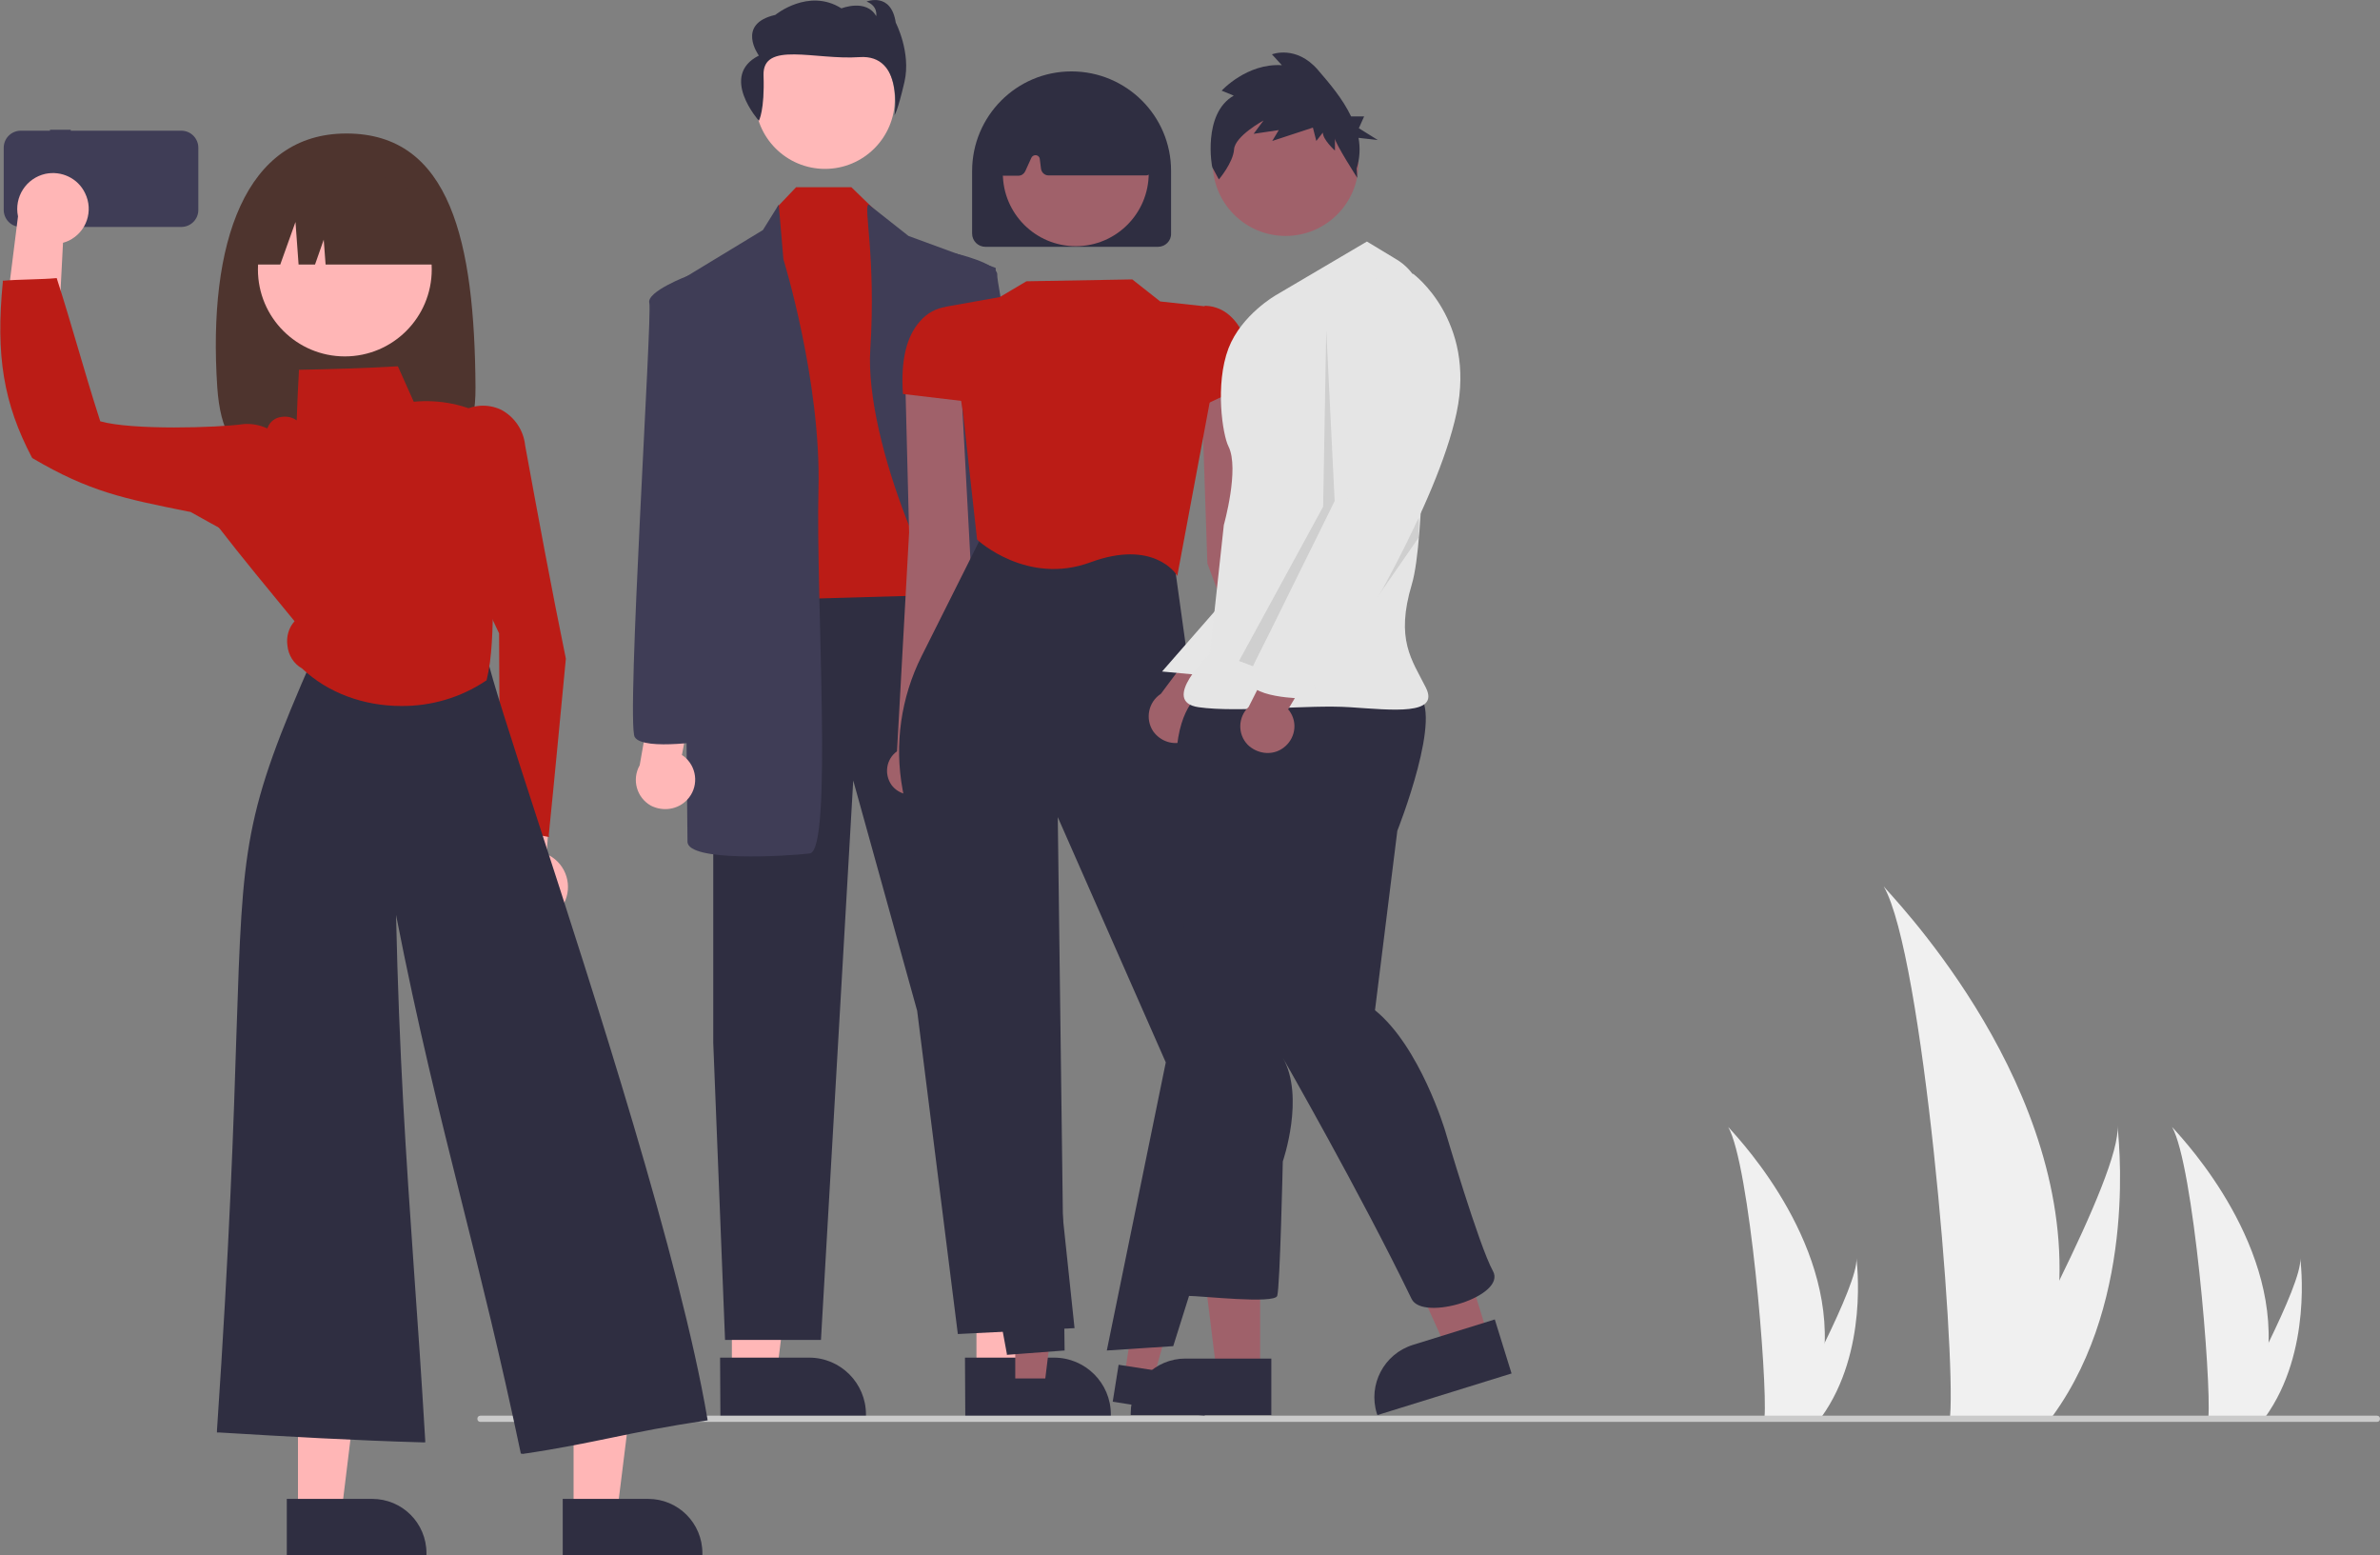 <?xml version="1.0" encoding="utf-8"?>
<!-- Generator: Adobe Illustrator 27.7.0, SVG Export Plug-In . SVG Version: 6.00 Build 0)  -->
<svg version="1.1" id="Ebene_1" xmlns="http://www.w3.org/2000/svg" xmlns:xlink="http://www.w3.org/1999/xlink" x="0px" y="0px"
	 viewBox="0 0 766.8 500.9" style="enable-background:new 0 0 766.8 500.9;" xml:space="preserve">
<rect x="0" y="0" width="766.8" height="500.9" fill="#808080" stroke="none"/>
<style type="text/css">
	.st0{fill:#F0F0F0;}
	.st1{fill:#FFB7B7;}
	.st2{fill:#2F2E41;}
	.st3{fill:#FFB8B8;}
	.st4{fill:#BB1C16;}
	.st5{fill:#3F3D56;}
	.st6{fill:#A0616A;}
	.st7{fill:#9F616A;}
	.st8{fill:#E6E6E6;}
	.st9{fill:#E5E5E5;}
	.st10{opacity:0.1;enable-background:new    ;}
	.st11{fill:#CACACA;}
	.st12{fill:#4E342E;}
	.st13{fill:#FFB6B6;}
</style>
<path id="ae90ee98-50a6-4343-bcab-c7717b4ab754-449" class="st0" d="M663.5,412.2c-0.4,14.9-2.9,29.6-7.4,43.8
	c-0.1,0.3-0.2,0.7-0.3,1h-27.6c0-0.3,0.1-0.6,0.1-1c1.8-21.2-8.7-148.5-21.4-170.5C608,287.3,665.6,345,663.5,412.2z"/>
<path id="ace95f5d-9239-4670-9a5e-89bd21d3a3cd-450" class="st0" d="M661.4,456c-0.2,0.3-0.5,0.7-0.7,1H640c0.2-0.3,0.3-0.6,0.6-1
	c3.4-6.2,13.6-24.6,23-43.8c10.1-20.6,19.4-41.9,18.6-49.7C682.3,364.3,689.3,417.5,661.4,456z"/>
<path id="b1e24b1a-80e9-492b-ae8f-155b8492cb31-451" class="st0" d="M730.9,432.5c-0.2,8.2-1.6,16.2-4.1,24
	c-0.1,0.2-0.1,0.4-0.2,0.5h-15.1c0-0.2,0-0.3,0-0.5c1-11.6-4.8-81.4-11.7-93.5C700.5,364,732.1,395.6,730.9,432.5z"/>
<path id="b092796d-fbce-4787-85db-a435af6317d1-452" class="st0" d="M729.8,456.5c-0.1,0.2-0.3,0.4-0.4,0.5H718
	c0.1-0.2,0.2-0.3,0.3-0.5c1.9-3.4,7.4-13.5,12.6-24c5.5-11.3,10.6-23,10.2-27.2C741.2,406.2,745.1,435.3,729.8,456.5z"/>
<path id="f749498b-12ad-4a63-9639-cd9a5a319912-453" class="st0" d="M587.9,432.5c-0.2,8.2-1.6,16.2-4.1,24
	c-0.1,0.2-0.1,0.4-0.2,0.5h-15.1c0-0.2,0-0.3,0-0.5c1-11.6-4.8-81.4-11.7-93.5C557.5,364,589.1,395.6,587.9,432.5z"/>
<path id="a1477d31-24e2-4198-a2a2-41d3c8f4997f-454" class="st0" d="M586.8,456.5c-0.1,0.2-0.3,0.4-0.4,0.5H575
	c0.1-0.2,0.2-0.3,0.3-0.5c1.9-3.4,7.4-13.5,12.6-24c5.5-11.3,10.6-23,10.2-27.2C598.2,406.2,602.1,435.3,586.8,456.5z"/>
<polygon class="st1" points="314.6,442.1 329.1,442.1 336.1,386 314.6,386 "/>
<path class="st2" d="M310.9,437.3l28.7,0h0c10.1,0,18.3,8.2,18.3,18.3v0.6l-46.9,0L310.9,437.3z"/>
<polygon class="st1" points="235.8,442.1 250.3,442.1 257.2,386 235.8,386 "/>
<path class="st2" d="M232,437.3l28.7,0h0c10.1,0,18.3,8.2,18.3,18.3v0.6l-46.9,0L232,437.3z"/>
<polygon class="st2" points="229.8,187.6 229.8,335.9 233.6,431.6 264.5,431.6 274.9,251.4 295.5,325.6 308.6,429.7 346.2,427.8 
	320.8,187.6 "/>
<circle class="st3" cx="265.8" cy="31.9" r="22.5"/>
<polygon class="st4" points="256.5,60.3 250.5,66.6 244.8,193.3 311.5,191.4 295.5,80.7 281.4,67.2 274.3,60.3 "/>
<path class="st5" d="M245.8,74.1l5.1-8.2l1.5,17.6c0,0,12.2,39.4,11.3,74.1s4.7,116.3-2.8,117.3c-7.5,0.9-39.4,2.8-39.4-3.8
	s-1.9-181.1-1.9-181.1L245.8,74.1z"/>
<path class="st5" d="M279.9,65.9L292.7,76l28.1,10.3c0,0,0,120.1,5.6,148.2s16,31,2.8,31.9s-12.2-3.8-12.2-3.8s9.4-46.9-2.8-56.3
	s-35.7-63.8-33.8-93.8S278,65.9,279.9,65.9z"/>
<path class="st2" d="M244.5,38.9c0,0,1.9-3.4,1.5-14.6s16.6-4.9,30.9-5.9s11.3,18.7,11.3,18.7s1-1.2,3.2-10.7s-2.8-19.1-2.8-19.1
	c-1.5-10-9.4-6.8-9.4-6.8c3.8,1.5,3.1,4.7,3.1,4.7c-3.2-5.7-11.2-2.5-11.2-2.5c-10.6-6.7-21.3,2.1-21.3,2.1
	c-12.8,2.9-5.3,13.1-5.3,13.1C231.6,24.4,244.5,38.9,244.5,38.9z"/>
<path class="st1" d="M221.4,257.6c3.6-3.8,3.4-9.8-0.4-13.4c-0.4-0.4-0.8-0.7-1.3-1l4.1-21.3l-12.4-5.6l-5.3,30.2
	c-2.6,4.6-1,10.4,3.6,13C213.6,261.5,218.4,260.8,221.4,257.6L221.4,257.6z"/>
<path class="st5" d="M224.2,90.1l-2.5-1.3c0,0-13.5,5.1-12.5,8.8s-7.5,135.1-4.7,139.8s25.3,0.9,25.3,0.9L224.2,90.1z"/>
<path class="st1" d="M331.3,248.7c-4.1-3.3-4.8-9.3-1.5-13.4c0.3-0.4,0.7-0.8,1.2-1.2l-7-20.6l11.5-7.3l9.4,29.2
	c3.2,4.2,2.4,10.2-1.8,13.4C339.6,251.6,334.7,251.5,331.3,248.7L331.3,248.7z"/>
<path class="st5" d="M320.3,230.8c0,0,22.8,0.6,25-4.4s-24.4-134-24-137.8s-13.6-7-13.6-7l-2.3,1.7L320.3,230.8z"/>
<path class="st6" d="M421.2,236.6L407,167.4l-6.2-51.1l-13.7,8.9l1.9,56.3l21.9,58.4c-2,3.7-0.5,8.4,3.2,10.3s8.4,0.5,10.3-3.2
	C426.4,243.2,425,238.6,421.2,236.6C421.2,236.6,421.2,236.6,421.2,236.6L421.2,236.6z"/>
<path class="st6" d="M289,242l3.9-70.5l-1.3-51.5l18.2,6.8l3,56l-13.2,61c2.5,3.4,1.7,8.2-1.7,10.7c-3.4,2.5-8.2,1.7-10.7-1.7
	C284.8,249.3,285.5,244.5,289,242C289,242,289,242,289,242L289,242z"/>
<polygon class="st6" points="327.1,447.1 336.4,447.1 340.8,411.2 327.1,411.2 "/>
<path class="st2" d="M324.7,444l18.3,0h0c6.4,0,11.7,5.2,11.7,11.7v0.4l-29.9,0L324.7,444z"/>
<polygon class="st6" points="362.3,443 371.5,444.4 381.3,409.7 367.8,407.6 "/>
<path class="st2" d="M360.4,439.6l18.1,2.8l0,0c6.4,1,10.7,6.9,9.7,13.3l-0.1,0.4l-29.6-4.6L360.4,439.6z"/>
<path class="st2" d="M324.4,436.4l0-0.3l-33.6-181.8c-2.7-14.6-0.5-29.7,6.1-42.9l20.4-40.7l60.7,8.2l7.2,51.8l25.5,98.9l0,0.1
	l-32.7,103.9l-21.4,1.4l19-92.8l-34.8-79L343,435L324.4,436.4z"/>
<path class="st4" d="M379.3,185.5l-0.4-0.6c-0.1-0.1-7.4-11.2-27.5-3.8c-20.5,7.6-36.4-7.1-36.5-7.2l-0.1-0.1l-4.6-41.4l-5.5-33.6
	l17.4-3.1l8.6-5.1l34.1-0.6l9,7.1l14.7,1.6l1.3,30.6l0,0L379.3,185.5z"/>
<path class="st4" d="M384.1,132.3v-26.2l4.1-7.6l0.2,0c3.3,0.1,6.3,1.5,8.6,3.9c4.2,4.2,6.1,11.3,5.6,21l0,0.2L384.1,132.3z"/>
<path class="st4" d="M312,129.4l-21.1-2.5l0-0.2c-0.7-10.5,1.1-18.3,5.5-23.2c2.2-2.6,5.3-4.3,8.7-4.7l0.1,0l5.7,5.2L312,129.4z"/>
<path class="st2" d="M373.1,79.5h-55.6c-2.4,0-4.3-1.9-4.3-4.3V55.1c0-17.7,14.3-32.1,32-32.1c17.7,0,32.1,14.3,32.1,32
	c0,0,0,0.1,0,0.1v20.1C377.4,77.6,375.4,79.5,373.1,79.5z"/>
<circle class="st6" cx="346.6" cy="55.8" r="23.5"/>
<path class="st2" d="M368.9,56.5h-31.1c-1.2,0-2.2-0.9-2.4-2.1l-0.4-3.2c-0.1-0.8-0.8-1.3-1.6-1.2c-0.5,0.1-0.9,0.4-1.1,0.8l-2,4.4
	c-0.4,0.8-1.2,1.4-2.2,1.4h-4.7c-1.3,0-2.4-1.1-2.4-2.4c0-0.1,0-0.2,0-0.2l1.9-19.4c0.1-0.8,0.6-1.6,1.4-2c14.2-6.6,28.6-6.6,42.9,0
	c0.7,0.3,1.2,1,1.4,1.8l2.8,19.4c0.2,1.3-0.7,2.5-2,2.7C369.2,56.5,369.1,56.5,368.9,56.5L368.9,56.5z"/>
<path class="st7" d="M381.7,238.8c4.5-1.6,6.8-6.5,5.2-11c-0.2-0.5-0.4-0.9-0.6-1.4l20.1-23l-15.7-2.2L374,223.5
	c-4,2.6-5.1,8-2.5,12C373.8,238.8,378,240.2,381.7,238.8z"/>
<polygon class="st7" points="406,442.2 392,442.2 385.3,388.1 406,388.1 "/>
<path class="st2" d="M409.6,455.8l-45.3,0v-0.6c0-9.7,7.9-17.6,17.6-17.6h0l27.7,0L409.6,455.8z"/>
<polygon class="st7" points="479.5,430.5 466.1,434.6 443.7,384.9 463.5,378.8 "/>
<path class="st2" d="M487,442.4l-43.2,13.4l-0.2-0.5c-2.9-9.3,2.3-19.2,11.6-22.1l0,0l26.4-8.2L487,442.4z"/>
<path id="f1066638-9b86-4717-bcc8-db5f2da468bd-455" class="st8" d="M395.2,192.5l-20.8,23.8l16.3,1.5L395.2,192.5z"/>
<path id="af262a15-c86f-47ab-a56c-b4ab6ae66702-456" class="st2" d="M387.1,223.2c0,0-7.2,3.6-8.1,19.9s2.7,58.7,2.7,58.7
	s-3.6,19,0,36.1s-3.6,79.5,0.9,79.5s28,2.7,28.9,0s1.8-43.3,1.8-43.3s7.2-20.8,0-33.4c0,0,25.2,44,41.5,77.7
	c3.6,7.4,30.7-0.9,26.2-9s-15.4-45.2-15.4-45.2s-8.1-27.1-22.6-38.8l7.2-57.8c0,0,15.4-38.8,6.3-44.2S387.1,223.2,387.1,223.2z"/>
<circle id="fbcb1e7b-18f5-4394-a5dd-21324d3d96d7" class="st6" cx="414.2" cy="52.5" r="23.5"/>
<path id="f91d5893-36b1-4b4e-ad68-e940b5b31ca4-457" class="st9" d="M440.4,77.8L411.2,95c0,0-11.2,6.3-15.4,17.2
	c-4.4,11.6-1.9,27.9,0,31.6c3.6,7.2-1.5,25.3-1.5,25.3l-4.5,41.5c0,0-16.3,15.4-3.6,17.2s35.2-0.9,48.8,0s28.9,2.7,24.4-6.3
	s-9.9-15.4-4.5-33.4c4.2-14.1,4.1-67,3.8-89.3c-0.1-6.2-3.4-12-8.7-15.2L440.4,77.8z"/>
<path id="ab5b7163-34aa-4542-8f5b-346ef47d8115-458" class="st10" d="M427.3,106.3l2.7,55.1l-26.3,53.2l-4.5-1.7l27.1-49.7
	L427.3,106.3z"/>
<path id="a0747de6-ab5b-4f6b-918c-fa029658d911-459" class="st10" d="M457.1,173.1v-6.3l-30.7,50.6L457.1,173.1z"/>
<path id="fa11fa6f-8d0b-4738-bd9e-1b384a1b66c7-460" class="st2" d="M397.5,30.8l-3.9-1.6c0,0,8.1-8.9,19.4-8.2l-3.2-3.5
	c0,0,7.8-3.1,14.8,5c3.7,4.3,8,9.3,10.7,15h4.2l-1.7,3.8l6.1,3.8l-6.2-0.7c0.6,3.3,0.4,6.7-0.6,9.9l0.2,3c0,0-7.2-11.2-7.2-12.7v3.9
	c0,0-3.9-3.5-3.9-5.8l-2.1,2.7l-1.1-4.3l-13.1,4.3l2.1-3.5l-8.1,1.2l3.2-4.3c0,0-9.2,5-9.5,9.3s-4.9,9.7-4.9,9.7l-2.1-3.9
	C390.5,54.1,387.3,36.6,397.5,30.8z"/>
<path class="st7" d="M412.7,241.4c4.1-2.4,5.6-7.6,3.2-11.7c-0.3-0.4-0.5-0.9-0.9-1.2l15.7-26.2l-15.9,0.7l-12.5,24.7
	c-3.5,3.3-3.6,8.8-0.3,12.2C404.9,242.7,409.3,243.4,412.7,241.4L412.7,241.4z"/>
<path id="b6ea18e9-d072-4df0-8b87-7f4e4805b6d9-461" class="st9" d="M448.5,89.6l6.8-1.4c0,0,20.3,14.9,14,44.7s-34.3,75-34.3,75
	s-6.3,8.1-8.1,9.9s-5.4,0-3.6,2.7s-2.7,4.5-2.7,4.5s-19.9,0-18.1-7.2s32.5-58.7,32.5-58.7l-4.5-47.9
	C430.5,111.2,426.9,87.8,448.5,89.6z"/>
<path class="st11" d="M765.8,458h-611c-0.6,0-1-0.4-1-1s0.4-1,1-1h611c0.6,0,1,0.4,1,1S766.4,458,765.8,458z"/>
<path class="st5" d="M16.1,41.8v0.3H6.7c-3,0-5.5,2.4-5.5,5.5l0,0v20c0,3,2.4,5.5,5.5,5.5l0,0h51.7c3,0,5.5-2.4,5.5-5.5l0,0v-20
	c0-3-2.4-5.5-5.5-5.5l0,0H22.8v-0.3L16.1,41.8z"/>
<path class="st12" d="M153.2,124.7c0.2,29.5-18.6,25-41.6,25s-39.6,4.4-41.6-25C66.9,78,79.1,43,111.6,43
	C145.2,43,152.9,78,153.2,124.7z"/>
<path class="st13" d="M27.4,62.2c2.8,5.7,0.5,12.5-5.2,15.3c-0.6,0.3-1.2,0.5-1.9,0.7l-2.1,40.7l-17-12.5l4.6-36.7
	C4.5,63.5,8.4,57.4,14.6,56C19.8,54.9,25.1,57.4,27.4,62.2L27.4,62.2z"/>
<path class="st13" d="M181.1,292c3.5-5.3,2-12.4-3.2-15.9c-0.6-0.4-1.2-0.7-1.8-1l3-40.6l-18.5,10.3l0,37c-2.1,6,1,12.6,7,14.7
	C172.6,298.3,178.2,296.4,181.1,292L181.1,292z"/>
<polygon class="st13" points="96,487.4 110,487.4 116.6,433.5 96,433.5 "/>
<path class="st2" d="M92.4,482.8l27.5,0h0c9.7,0,17.5,7.8,17.5,17.5c0,0,0,0,0,0v0.6l-45,0L92.4,482.8z"/>
<polygon class="st13" points="184.8,487.4 198.8,487.4 205.5,433.5 184.8,433.5 "/>
<path class="st2" d="M181.3,482.8l27.5,0h0c9.7,0,17.5,7.8,17.5,17.5c0,0,0,0,0,0v0.6l-45,0L181.3,482.8z"/>
<path class="st4" d="M176.9,269.6l-0.6-0.1c-5.1-0.9-10.2-1.9-14.8-2.8l-0.4-0.1l0-0.5c-0.1-20.7-0.2-41.3-0.3-62.1
	c-10.8-21.8-15.4-46.2-13.1-70.4l0-0.3l0.2-0.2c4-2.8,9.2-3.2,13.6-1.1c4.3,2.3,7.2,6.6,7.7,11.5c4.1,22.4,8.4,45.7,13.1,68.6l0,0.1
	l0,0.1c-1.8,18.7-3.6,38-5.5,56.7L176.9,269.6z"/>
<path class="st2" d="M167.8,468.2l-0.1-0.5c-6.5-30.9-12.8-56.1-18.9-80.4c-7.3-29.2-14.2-56.8-21.2-92.6c1,45.1,3.2,77.5,5.8,114.8
	c1.2,16.8,2.4,34.2,3.6,54.5l0,0.6l-0.6,0c-21.9-0.6-44.3-1.9-65.9-3.2l-0.6,0l0-0.6c4.1-60.4,5.4-99.7,6.3-128.4
	c2-60.5,2.3-69.8,24.8-121c0.9-1.9,6-7.7,11.6-6.8l44.3,6.9l0.1,0.4c1.3,6.3,7.5,25.4,16.1,51.9c18.4,56.6,46.1,142.1,54.8,193.1
	l0.1,0.6l-0.6,0.1c-12.6,1.8-21.7,3.7-30.4,5.5c-8.3,1.7-16.9,3.5-28.5,5.2L167.8,468.2z"/>
<path class="st4" d="M129.2,227.4c-11.8,0-23.5-4.1-31.9-12.1c-2.7-1.5-4.4-4.3-4.7-7.4c-0.4-2.8,0.4-5.7,2.3-7.8
	c-8.2-10-16.7-20.2-24.8-30.7l-0.2-0.3l0.3-0.5c5.3-10.2,10.8-20.7,16.1-31c0.7-1.8,2.4-3.1,4.4-3.3c1.7-0.3,3.5,0.1,4.9,1.1l0-0.3
	c0.2-5.3,0.4-10.5,0.7-15.5l0-0.5l0.5,0c10.2-0.2,20.6-0.5,31-1.1l0.4,0l5.1,11.4c8.3-0.8,16.7,0.9,24,4.9l0.3,0.2l0,0.4
	c-2.1,19.6-1.6,39.4,1.3,58.9c-0.2,8.9-0.3,18-2.1,25.2l-0.1,0.2l-0.2,0.1C148.4,224.7,138.9,227.5,129.2,227.4z"/>
<path class="st4" d="M85.7,177.9l-0.7-0.3c-8-4-15.9-8.4-23.6-12.7l-1.1-0.2c-20.3-4.1-31.5-6.3-49.8-17.1l-0.1-0.1l-0.1-0.1
	c-9.2-17.5-11.7-32.9-9.4-56.5l0-0.5l0.5,0c2-0.2,5.2-0.3,8.4-0.4c3-0.1,6.2-0.2,8.1-0.4l0.4,0l0.1,0.4c2.4,7.4,4.4,14.3,6.6,21.7
	c2.2,7.5,4.5,15.3,7.3,24c10.2,2.9,37.7,2.1,46.2,0.9c5.2-0.4,10.2,1.9,13.3,6.1l0.2,0.2l0,0.3c-1.9,11.5-4,23-6.1,34.1L85.7,177.9z
	"/>
<circle class="st13" cx="111.1" cy="86.8" r="28"/>
<path class="st12" d="M79.2,85.2L79.2,85.2h11.1l4.9-13.7l1,13.7h5.3l2.8-8l0.6,8h39.3l0,0c0-16.4-13.3-29.6-29.6-29.6h-5.7
	C92.4,55.5,79.2,68.8,79.2,85.2L79.2,85.2z"/>
</svg>
